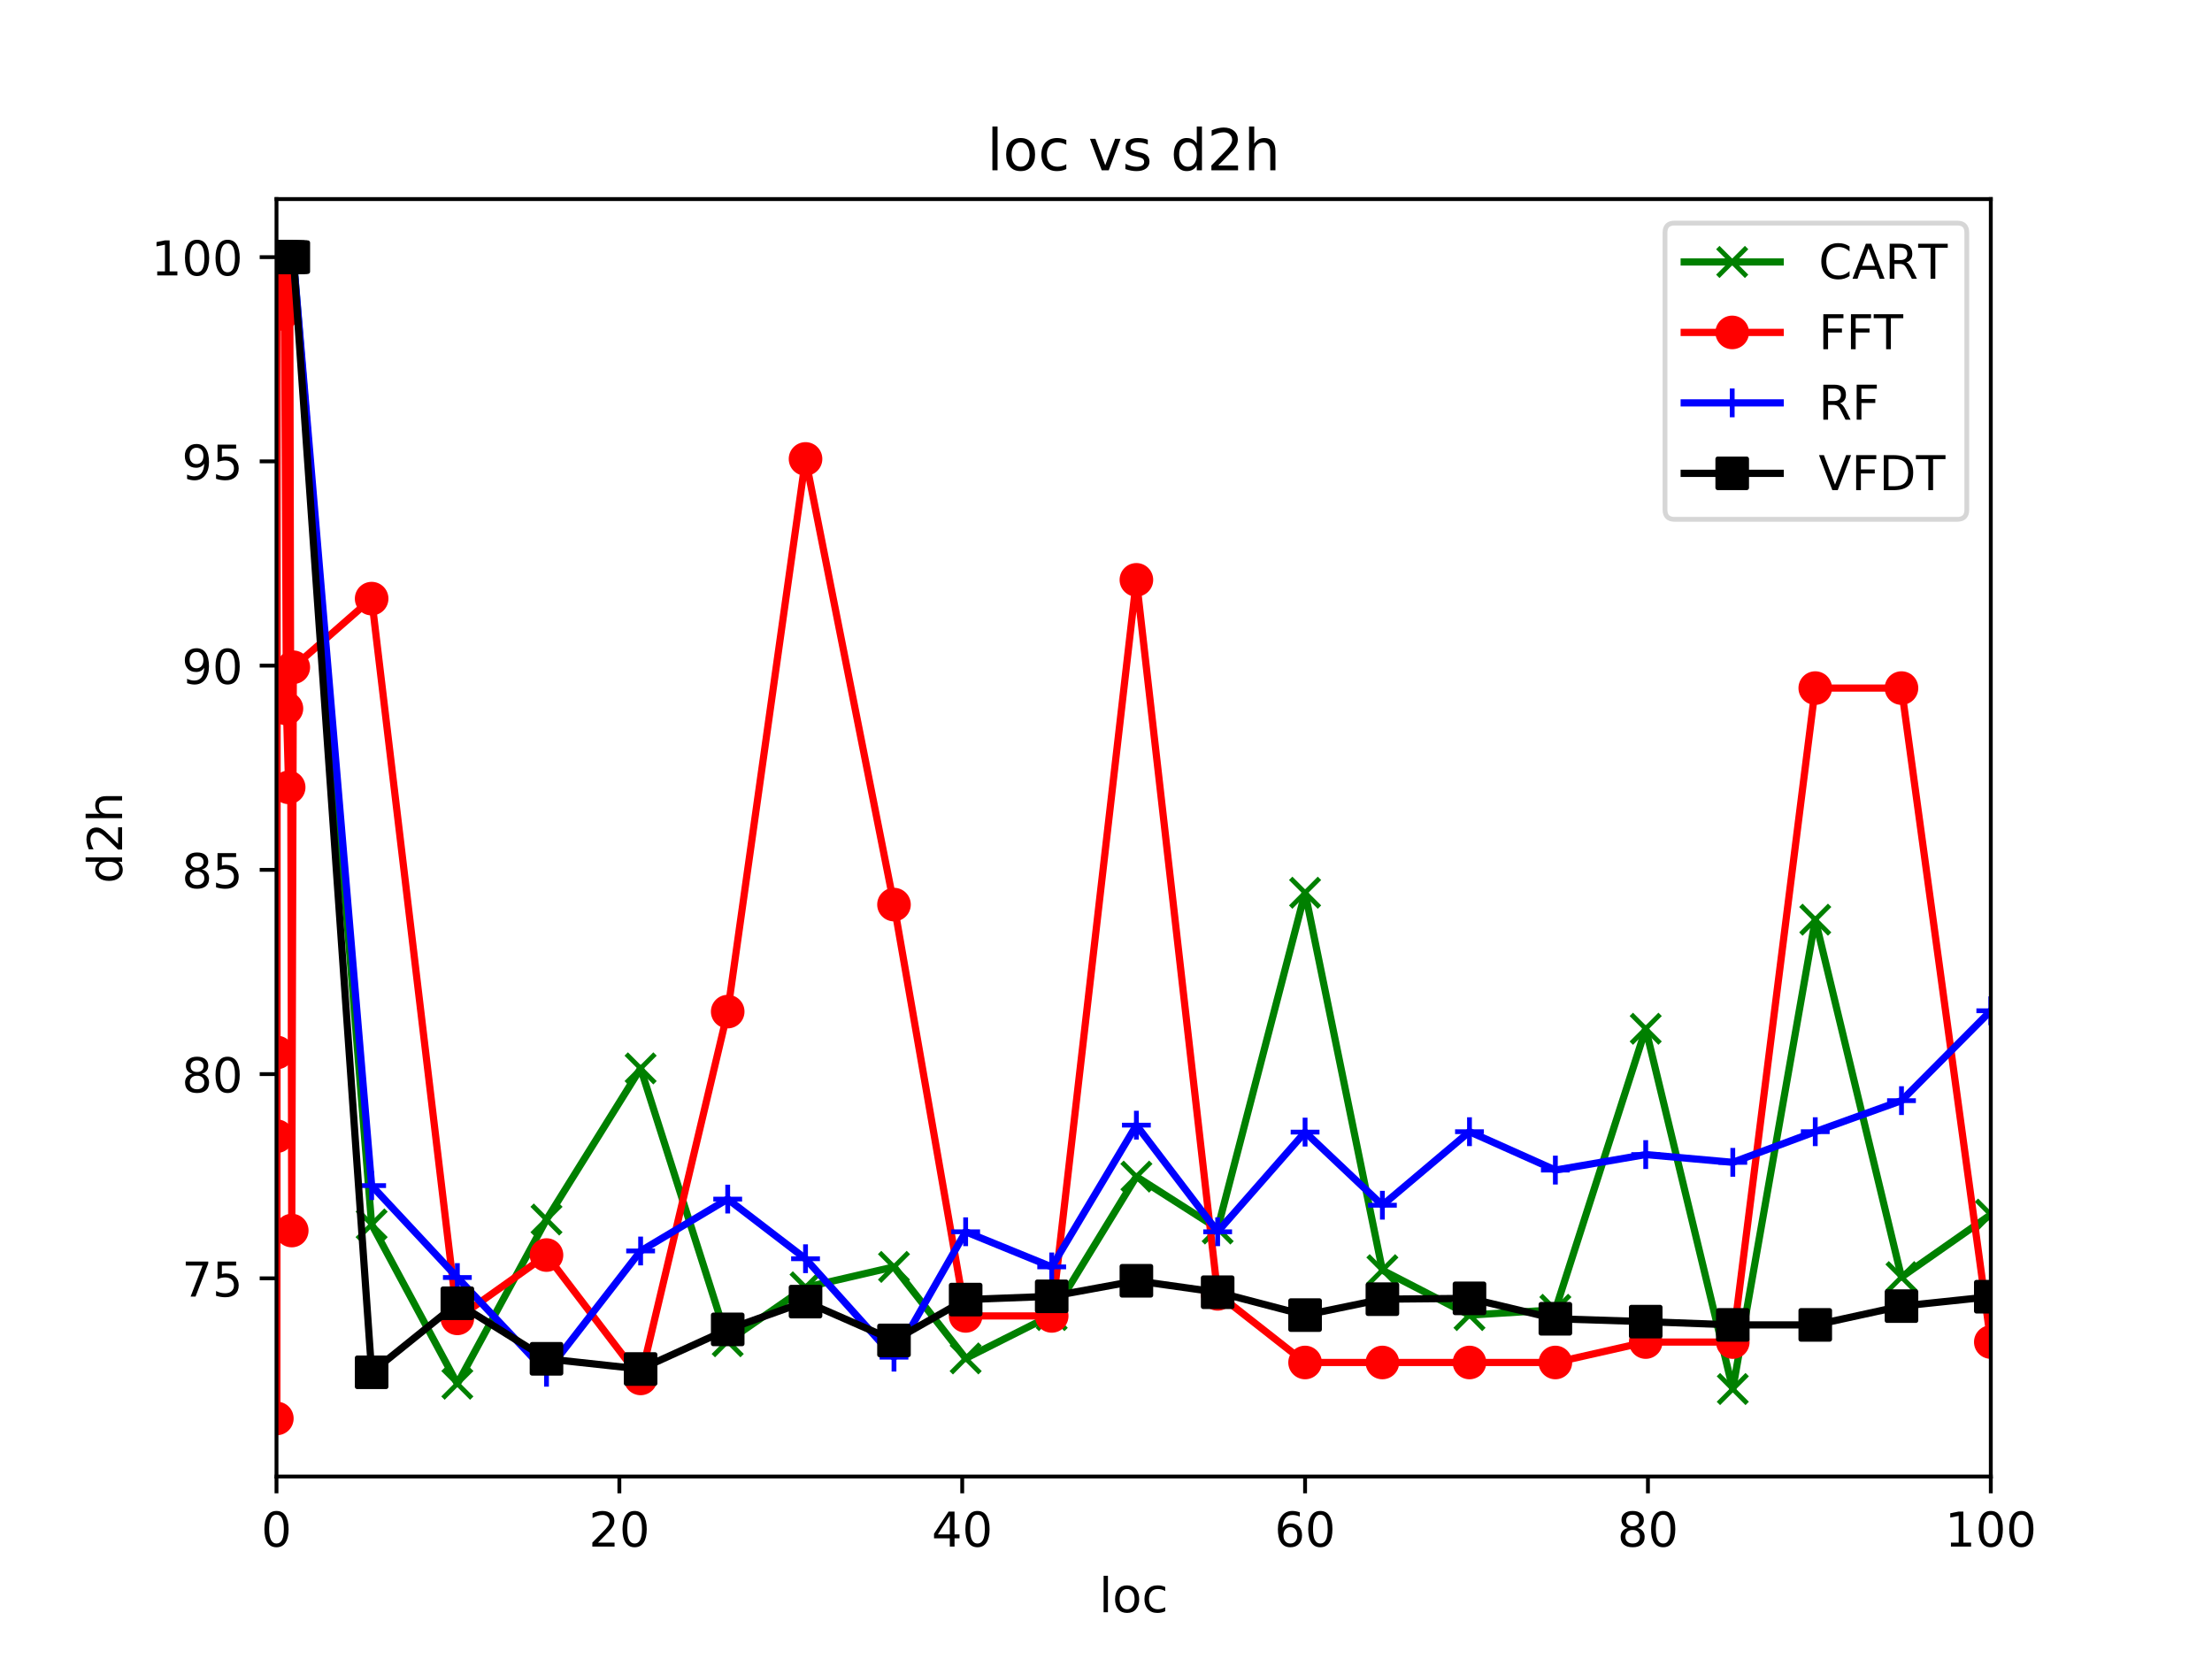 <?xml version="1.0" encoding="utf-8" standalone="no"?>
<!DOCTYPE svg PUBLIC "-//W3C//DTD SVG 1.1//EN"
  "http://www.w3.org/Graphics/SVG/1.1/DTD/svg11.dtd">
<!-- Created with matplotlib (https://matplotlib.org/) -->
<svg height="345.6pt" version="1.1" viewBox="0 0 460.8 345.6" width="460.8pt" xmlns="http://www.w3.org/2000/svg" xmlns:xlink="http://www.w3.org/1999/xlink">
 <defs>
  <style type="text/css">
*{stroke-linecap:butt;stroke-linejoin:round;}
  </style>
 </defs>
 <g id="figure_1">
  <g id="patch_1">
   <path d="M 0 345.6 
L 460.8 345.6 
L 460.8 0 
L 0 0 
z
" style="fill:#ffffff;"/>
  </g>
  <g id="axes_1">
   <g id="patch_2">
    <path d="M 57.6 307.584 
L 414.72 307.584 
L 414.72 41.472 
L 57.6 41.472 
z
" style="fill:#ffffff;"/>
   </g>
   <g id="matplotlib.axis_1">
    <g id="xtick_1">
     <g id="line2d_1">
      <defs>
       <path d="M 0 0 
L 0 3.5 
" id="mca984e0290" style="stroke:#000000;stroke-width:0.8;"/>
      </defs>
      <g>
       <use style="stroke:#000000;stroke-width:0.8;" x="57.6" xlink:href="#mca984e0290" y="307.584"/>
      </g>
     </g>
     <g id="text_1">
      <!-- 0 -->
      <defs>
       <path d="M 31.781 66.406 
Q 24.172 66.406 20.328 58.906 
Q 16.5 51.422 16.5 36.375 
Q 16.5 21.391 20.328 13.891 
Q 24.172 6.391 31.781 6.391 
Q 39.453 6.391 43.281 13.891 
Q 47.125 21.391 47.125 36.375 
Q 47.125 51.422 43.281 58.906 
Q 39.453 66.406 31.781 66.406 
z
M 31.781 74.219 
Q 44.047 74.219 50.516 64.516 
Q 56.984 54.828 56.984 36.375 
Q 56.984 17.969 50.516 8.266 
Q 44.047 -1.422 31.781 -1.422 
Q 19.531 -1.422 13.062 8.266 
Q 6.594 17.969 6.594 36.375 
Q 6.594 54.828 13.062 64.516 
Q 19.531 74.219 31.781 74.219 
z
" id="DejaVuSans-48"/>
      </defs>
      <g transform="translate(54.419 322.182)scale(0.1 -0.1)">
       <use xlink:href="#DejaVuSans-48"/>
      </g>
     </g>
    </g>
    <g id="xtick_2">
     <g id="line2d_2">
      <g>
       <use style="stroke:#000000;stroke-width:0.8;" x="129.024" xlink:href="#mca984e0290" y="307.584"/>
      </g>
     </g>
     <g id="text_2">
      <!-- 20 -->
      <defs>
       <path d="M 19.188 8.297 
L 53.609 8.297 
L 53.609 0 
L 7.328 0 
L 7.328 8.297 
Q 12.938 14.109 22.625 23.891 
Q 32.328 33.688 34.812 36.531 
Q 39.547 41.844 41.422 45.531 
Q 43.312 49.219 43.312 52.781 
Q 43.312 58.594 39.234 62.25 
Q 35.156 65.922 28.609 65.922 
Q 23.969 65.922 18.812 64.312 
Q 13.672 62.703 7.812 59.422 
L 7.812 69.391 
Q 13.766 71.781 18.938 73 
Q 24.125 74.219 28.422 74.219 
Q 39.75 74.219 46.484 68.547 
Q 53.219 62.891 53.219 53.422 
Q 53.219 48.922 51.531 44.891 
Q 49.859 40.875 45.406 35.406 
Q 44.188 33.984 37.641 27.219 
Q 31.109 20.453 19.188 8.297 
z
" id="DejaVuSans-50"/>
      </defs>
      <g transform="translate(122.662 322.182)scale(0.1 -0.1)">
       <use xlink:href="#DejaVuSans-50"/>
       <use x="63.623" xlink:href="#DejaVuSans-48"/>
      </g>
     </g>
    </g>
    <g id="xtick_3">
     <g id="line2d_3">
      <g>
       <use style="stroke:#000000;stroke-width:0.8;" x="200.448" xlink:href="#mca984e0290" y="307.584"/>
      </g>
     </g>
     <g id="text_3">
      <!-- 40 -->
      <defs>
       <path d="M 37.797 64.312 
L 12.891 25.391 
L 37.797 25.391 
z
M 35.203 72.906 
L 47.609 72.906 
L 47.609 25.391 
L 58.016 25.391 
L 58.016 17.188 
L 47.609 17.188 
L 47.609 0 
L 37.797 0 
L 37.797 17.188 
L 4.891 17.188 
L 4.891 26.703 
z
" id="DejaVuSans-52"/>
      </defs>
      <g transform="translate(194.085 322.182)scale(0.1 -0.1)">
       <use xlink:href="#DejaVuSans-52"/>
       <use x="63.623" xlink:href="#DejaVuSans-48"/>
      </g>
     </g>
    </g>
    <g id="xtick_4">
     <g id="line2d_4">
      <g>
       <use style="stroke:#000000;stroke-width:0.8;" x="271.872" xlink:href="#mca984e0290" y="307.584"/>
      </g>
     </g>
     <g id="text_4">
      <!-- 60 -->
      <defs>
       <path d="M 33.016 40.375 
Q 26.375 40.375 22.484 35.828 
Q 18.609 31.297 18.609 23.391 
Q 18.609 15.531 22.484 10.953 
Q 26.375 6.391 33.016 6.391 
Q 39.656 6.391 43.531 10.953 
Q 47.406 15.531 47.406 23.391 
Q 47.406 31.297 43.531 35.828 
Q 39.656 40.375 33.016 40.375 
z
M 52.594 71.297 
L 52.594 62.312 
Q 48.875 64.062 45.094 64.984 
Q 41.312 65.922 37.594 65.922 
Q 27.828 65.922 22.672 59.328 
Q 17.531 52.734 16.797 39.406 
Q 19.672 43.656 24.016 45.922 
Q 28.375 48.188 33.594 48.188 
Q 44.578 48.188 50.953 41.516 
Q 57.328 34.859 57.328 23.391 
Q 57.328 12.156 50.688 5.359 
Q 44.047 -1.422 33.016 -1.422 
Q 20.359 -1.422 13.672 8.266 
Q 6.984 17.969 6.984 36.375 
Q 6.984 53.656 15.188 63.938 
Q 23.391 74.219 37.203 74.219 
Q 40.922 74.219 44.703 73.484 
Q 48.484 72.75 52.594 71.297 
z
" id="DejaVuSans-54"/>
      </defs>
      <g transform="translate(265.51 322.182)scale(0.1 -0.1)">
       <use xlink:href="#DejaVuSans-54"/>
       <use x="63.623" xlink:href="#DejaVuSans-48"/>
      </g>
     </g>
    </g>
    <g id="xtick_5">
     <g id="line2d_5">
      <g>
       <use style="stroke:#000000;stroke-width:0.8;" x="343.296" xlink:href="#mca984e0290" y="307.584"/>
      </g>
     </g>
     <g id="text_5">
      <!-- 80 -->
      <defs>
       <path d="M 31.781 34.625 
Q 24.75 34.625 20.719 30.859 
Q 16.703 27.094 16.703 20.516 
Q 16.703 13.922 20.719 10.156 
Q 24.75 6.391 31.781 6.391 
Q 38.812 6.391 42.859 10.172 
Q 46.922 13.969 46.922 20.516 
Q 46.922 27.094 42.891 30.859 
Q 38.875 34.625 31.781 34.625 
z
M 21.922 38.812 
Q 15.578 40.375 12.031 44.719 
Q 8.5 49.078 8.5 55.328 
Q 8.5 64.062 14.719 69.141 
Q 20.953 74.219 31.781 74.219 
Q 42.672 74.219 48.875 69.141 
Q 55.078 64.062 55.078 55.328 
Q 55.078 49.078 51.531 44.719 
Q 48 40.375 41.703 38.812 
Q 48.828 37.156 52.797 32.312 
Q 56.781 27.484 56.781 20.516 
Q 56.781 9.906 50.312 4.234 
Q 43.844 -1.422 31.781 -1.422 
Q 19.734 -1.422 13.25 4.234 
Q 6.781 9.906 6.781 20.516 
Q 6.781 27.484 10.781 32.312 
Q 14.797 37.156 21.922 38.812 
z
M 18.312 54.391 
Q 18.312 48.734 21.844 45.562 
Q 25.391 42.391 31.781 42.391 
Q 38.141 42.391 41.719 45.562 
Q 45.312 48.734 45.312 54.391 
Q 45.312 60.062 41.719 63.234 
Q 38.141 66.406 31.781 66.406 
Q 25.391 66.406 21.844 63.234 
Q 18.312 60.062 18.312 54.391 
z
" id="DejaVuSans-56"/>
      </defs>
      <g transform="translate(336.933 322.182)scale(0.1 -0.1)">
       <use xlink:href="#DejaVuSans-56"/>
       <use x="63.623" xlink:href="#DejaVuSans-48"/>
      </g>
     </g>
    </g>
    <g id="xtick_6">
     <g id="line2d_6">
      <g>
       <use style="stroke:#000000;stroke-width:0.8;" x="414.72" xlink:href="#mca984e0290" y="307.584"/>
      </g>
     </g>
     <g id="text_6">
      <!-- 100 -->
      <defs>
       <path d="M 12.406 8.297 
L 28.516 8.297 
L 28.516 63.922 
L 10.984 60.406 
L 10.984 69.391 
L 28.422 72.906 
L 38.281 72.906 
L 38.281 8.297 
L 54.391 8.297 
L 54.391 0 
L 12.406 0 
z
" id="DejaVuSans-49"/>
      </defs>
      <g transform="translate(405.176 322.182)scale(0.1 -0.1)">
       <use xlink:href="#DejaVuSans-49"/>
       <use x="63.623" xlink:href="#DejaVuSans-48"/>
       <use x="127.246" xlink:href="#DejaVuSans-48"/>
      </g>
     </g>
    </g>
    <g id="text_7">
     <!-- loc -->
     <defs>
      <path d="M 9.422 75.984 
L 18.406 75.984 
L 18.406 0 
L 9.422 0 
z
" id="DejaVuSans-108"/>
      <path d="M 30.609 48.391 
Q 23.391 48.391 19.188 42.75 
Q 14.984 37.109 14.984 27.297 
Q 14.984 17.484 19.156 11.844 
Q 23.344 6.203 30.609 6.203 
Q 37.797 6.203 41.984 11.859 
Q 46.188 17.531 46.188 27.297 
Q 46.188 37.016 41.984 42.703 
Q 37.797 48.391 30.609 48.391 
z
M 30.609 56 
Q 42.328 56 49.016 48.375 
Q 55.719 40.766 55.719 27.297 
Q 55.719 13.875 49.016 6.219 
Q 42.328 -1.422 30.609 -1.422 
Q 18.844 -1.422 12.172 6.219 
Q 5.516 13.875 5.516 27.297 
Q 5.516 40.766 12.172 48.375 
Q 18.844 56 30.609 56 
z
" id="DejaVuSans-111"/>
      <path d="M 48.781 52.594 
L 48.781 44.188 
Q 44.969 46.297 41.141 47.344 
Q 37.312 48.391 33.406 48.391 
Q 24.656 48.391 19.812 42.844 
Q 14.984 37.312 14.984 27.297 
Q 14.984 17.281 19.812 11.734 
Q 24.656 6.203 33.406 6.203 
Q 37.312 6.203 41.141 7.25 
Q 44.969 8.297 48.781 10.406 
L 48.781 2.094 
Q 45.016 0.344 40.984 -0.531 
Q 36.969 -1.422 32.422 -1.422 
Q 20.062 -1.422 12.781 6.344 
Q 5.516 14.109 5.516 27.297 
Q 5.516 40.672 12.859 48.328 
Q 20.219 56 33.016 56 
Q 37.156 56 41.109 55.141 
Q 45.062 54.297 48.781 52.594 
z
" id="DejaVuSans-99"/>
     </defs>
     <g transform="translate(228.962 335.861)scale(0.1 -0.1)">
      <use xlink:href="#DejaVuSans-108"/>
      <use x="27.783" xlink:href="#DejaVuSans-111"/>
      <use x="88.965" xlink:href="#DejaVuSans-99"/>
     </g>
    </g>
   </g>
   <g id="matplotlib.axis_2">
    <g id="ytick_1">
     <g id="line2d_7">
      <defs>
       <path d="M 0 0 
L -3.5 0 
" id="mb5a5b41a7c" style="stroke:#000000;stroke-width:0.8;"/>
      </defs>
      <g>
       <use style="stroke:#000000;stroke-width:0.8;" x="57.6" xlink:href="#mb5a5b41a7c" y="266.301"/>
      </g>
     </g>
     <g id="text_8">
      <!-- 75 -->
      <defs>
       <path d="M 8.203 72.906 
L 55.078 72.906 
L 55.078 68.703 
L 28.609 0 
L 18.312 0 
L 43.219 64.594 
L 8.203 64.594 
z
" id="DejaVuSans-55"/>
       <path d="M 10.797 72.906 
L 49.516 72.906 
L 49.516 64.594 
L 19.828 64.594 
L 19.828 46.734 
Q 21.969 47.469 24.109 47.828 
Q 26.266 48.188 28.422 48.188 
Q 40.625 48.188 47.75 41.5 
Q 54.891 34.812 54.891 23.391 
Q 54.891 11.625 47.562 5.094 
Q 40.234 -1.422 26.906 -1.422 
Q 22.312 -1.422 17.547 -0.641 
Q 12.797 0.141 7.719 1.703 
L 7.719 11.625 
Q 12.109 9.234 16.797 8.062 
Q 21.484 6.891 26.703 6.891 
Q 35.156 6.891 40.078 11.328 
Q 45.016 15.766 45.016 23.391 
Q 45.016 31 40.078 35.438 
Q 35.156 39.891 26.703 39.891 
Q 22.75 39.891 18.812 39.016 
Q 14.891 38.141 10.797 36.281 
z
" id="DejaVuSans-53"/>
      </defs>
      <g transform="translate(37.875 270.1)scale(0.1 -0.1)">
       <use xlink:href="#DejaVuSans-55"/>
       <use x="63.623" xlink:href="#DejaVuSans-53"/>
      </g>
     </g>
    </g>
    <g id="ytick_2">
     <g id="line2d_8">
      <g>
       <use style="stroke:#000000;stroke-width:0.8;" x="57.6" xlink:href="#mb5a5b41a7c" y="223.754"/>
      </g>
     </g>
     <g id="text_9">
      <!-- 80 -->
      <g transform="translate(37.875 227.554)scale(0.1 -0.1)">
       <use xlink:href="#DejaVuSans-56"/>
       <use x="63.623" xlink:href="#DejaVuSans-48"/>
      </g>
     </g>
    </g>
    <g id="ytick_3">
     <g id="line2d_9">
      <g>
       <use style="stroke:#000000;stroke-width:0.8;" x="57.6" xlink:href="#mb5a5b41a7c" y="181.208"/>
      </g>
     </g>
     <g id="text_10">
      <!-- 85 -->
      <g transform="translate(37.875 185.007)scale(0.1 -0.1)">
       <use xlink:href="#DejaVuSans-56"/>
       <use x="63.623" xlink:href="#DejaVuSans-53"/>
      </g>
     </g>
    </g>
    <g id="ytick_4">
     <g id="line2d_10">
      <g>
       <use style="stroke:#000000;stroke-width:0.8;" x="57.6" xlink:href="#mb5a5b41a7c" y="138.661"/>
      </g>
     </g>
     <g id="text_11">
      <!-- 90 -->
      <defs>
       <path d="M 10.984 1.516 
L 10.984 10.5 
Q 14.703 8.734 18.5 7.812 
Q 22.312 6.891 25.984 6.891 
Q 35.75 6.891 40.891 13.453 
Q 46.047 20.016 46.781 33.406 
Q 43.953 29.203 39.594 26.953 
Q 35.25 24.703 29.984 24.703 
Q 19.047 24.703 12.672 31.312 
Q 6.297 37.938 6.297 49.422 
Q 6.297 60.641 12.938 67.422 
Q 19.578 74.219 30.609 74.219 
Q 43.266 74.219 49.922 64.516 
Q 56.594 54.828 56.594 36.375 
Q 56.594 19.141 48.406 8.859 
Q 40.234 -1.422 26.422 -1.422 
Q 22.703 -1.422 18.891 -0.688 
Q 15.094 0.047 10.984 1.516 
z
M 30.609 32.422 
Q 37.25 32.422 41.125 36.953 
Q 45.016 41.5 45.016 49.422 
Q 45.016 57.281 41.125 61.844 
Q 37.25 66.406 30.609 66.406 
Q 23.969 66.406 20.094 61.844 
Q 16.219 57.281 16.219 49.422 
Q 16.219 41.5 20.094 36.953 
Q 23.969 32.422 30.609 32.422 
z
" id="DejaVuSans-57"/>
      </defs>
      <g transform="translate(37.875 142.46)scale(0.1 -0.1)">
       <use xlink:href="#DejaVuSans-57"/>
       <use x="63.623" xlink:href="#DejaVuSans-48"/>
      </g>
     </g>
    </g>
    <g id="ytick_5">
     <g id="line2d_11">
      <g>
       <use style="stroke:#000000;stroke-width:0.8;" x="57.6" xlink:href="#mb5a5b41a7c" y="96.115"/>
      </g>
     </g>
     <g id="text_12">
      <!-- 95 -->
      <g transform="translate(37.875 99.914)scale(0.1 -0.1)">
       <use xlink:href="#DejaVuSans-57"/>
       <use x="63.623" xlink:href="#DejaVuSans-53"/>
      </g>
     </g>
    </g>
    <g id="ytick_6">
     <g id="line2d_12">
      <g>
       <use style="stroke:#000000;stroke-width:0.8;" x="57.6" xlink:href="#mb5a5b41a7c" y="53.568"/>
      </g>
     </g>
     <g id="text_13">
      <!-- 100 -->
      <g transform="translate(31.512 57.367)scale(0.1 -0.1)">
       <use xlink:href="#DejaVuSans-49"/>
       <use x="63.623" xlink:href="#DejaVuSans-48"/>
       <use x="127.246" xlink:href="#DejaVuSans-48"/>
      </g>
     </g>
    </g>
    <g id="text_14">
     <!-- d2h -->
     <defs>
      <path d="M 45.406 46.391 
L 45.406 75.984 
L 54.391 75.984 
L 54.391 0 
L 45.406 0 
L 45.406 8.203 
Q 42.578 3.328 38.25 0.953 
Q 33.938 -1.422 27.875 -1.422 
Q 17.969 -1.422 11.734 6.484 
Q 5.516 14.406 5.516 27.297 
Q 5.516 40.188 11.734 48.094 
Q 17.969 56 27.875 56 
Q 33.938 56 38.25 53.625 
Q 42.578 51.266 45.406 46.391 
z
M 14.797 27.297 
Q 14.797 17.391 18.875 11.75 
Q 22.953 6.109 30.078 6.109 
Q 37.203 6.109 41.297 11.75 
Q 45.406 17.391 45.406 27.297 
Q 45.406 37.203 41.297 42.844 
Q 37.203 48.484 30.078 48.484 
Q 22.953 48.484 18.875 42.844 
Q 14.797 37.203 14.797 27.297 
z
" id="DejaVuSans-100"/>
      <path d="M 54.891 33.016 
L 54.891 0 
L 45.906 0 
L 45.906 32.719 
Q 45.906 40.484 42.875 44.328 
Q 39.844 48.188 33.797 48.188 
Q 26.516 48.188 22.312 43.547 
Q 18.109 38.922 18.109 30.906 
L 18.109 0 
L 9.078 0 
L 9.078 75.984 
L 18.109 75.984 
L 18.109 46.188 
Q 21.344 51.125 25.703 53.562 
Q 30.078 56 35.797 56 
Q 45.219 56 50.047 50.172 
Q 54.891 44.344 54.891 33.016 
z
" id="DejaVuSans-104"/>
     </defs>
     <g transform="translate(25.433 184.052)rotate(-90)scale(0.1 -0.1)">
      <use xlink:href="#DejaVuSans-100"/>
      <use x="63.477" xlink:href="#DejaVuSans-50"/>
      <use x="127.1" xlink:href="#DejaVuSans-104"/>
     </g>
    </g>
   </g>
   <g id="line2d_13">
    <path clip-path="url(#pd12b463cbb)" d="M 57.671 53.568 
L 57.671 53.568 
L 57.671 53.568 
L 57.671 53.568 
L 57.707 53.568 
L 57.743 53.568 
L 57.743 53.568 
L 57.779 53.568 
L 57.779 53.568 
L 57.779 53.568 
L 58.243 53.568 
L 58.636 53.568 
L 58.85 53.568 
L 59.243 53.568 
L 59.671 53.568 
L 60.136 53.568 
L 60.35 53.568 
L 60.778 53.568 
L 61.1 53.568 
L 77.42 255.069 
L 95.276 288.255 
L 113.846 254.048 
L 133.452 222.563 
L 151.594 279.405 
L 167.807 268.173 
L 186.235 263.918 
L 201.162 282.979 
L 219.09 273.959 
L 236.731 245.113 
L 253.659 255.92 
L 271.872 185.973 
L 287.978 264.599 
L 306.12 273.959 
L 324.012 272.853 
L 342.832 214.309 
L 360.973 289.361 
L 378.151 191.589 
L 396.114 266.046 
L 414.72 253.026 
" style="fill:none;stroke:#008000;stroke-linecap:square;stroke-width:1.5;"/>
    <defs>
     <path d="M -3 3 
L 3 -3 
M -3 -3 
L 3 3 
" id="mff892097ad" style="stroke:#008000;"/>
    </defs>
    <g clip-path="url(#pd12b463cbb)">
     <use style="fill:#008000;stroke:#008000;" x="57.671" xlink:href="#mff892097ad" y="53.568"/>
     <use style="fill:#008000;stroke:#008000;" x="57.671" xlink:href="#mff892097ad" y="53.568"/>
     <use style="fill:#008000;stroke:#008000;" x="57.671" xlink:href="#mff892097ad" y="53.568"/>
     <use style="fill:#008000;stroke:#008000;" x="57.671" xlink:href="#mff892097ad" y="53.568"/>
     <use style="fill:#008000;stroke:#008000;" x="57.707" xlink:href="#mff892097ad" y="53.568"/>
     <use style="fill:#008000;stroke:#008000;" x="57.743" xlink:href="#mff892097ad" y="53.568"/>
     <use style="fill:#008000;stroke:#008000;" x="57.743" xlink:href="#mff892097ad" y="53.568"/>
     <use style="fill:#008000;stroke:#008000;" x="57.779" xlink:href="#mff892097ad" y="53.568"/>
     <use style="fill:#008000;stroke:#008000;" x="57.779" xlink:href="#mff892097ad" y="53.568"/>
     <use style="fill:#008000;stroke:#008000;" x="57.779" xlink:href="#mff892097ad" y="53.568"/>
     <use style="fill:#008000;stroke:#008000;" x="58.243" xlink:href="#mff892097ad" y="53.568"/>
     <use style="fill:#008000;stroke:#008000;" x="58.636" xlink:href="#mff892097ad" y="53.568"/>
     <use style="fill:#008000;stroke:#008000;" x="58.85" xlink:href="#mff892097ad" y="53.568"/>
     <use style="fill:#008000;stroke:#008000;" x="59.243" xlink:href="#mff892097ad" y="53.568"/>
     <use style="fill:#008000;stroke:#008000;" x="59.671" xlink:href="#mff892097ad" y="53.568"/>
     <use style="fill:#008000;stroke:#008000;" x="60.136" xlink:href="#mff892097ad" y="53.568"/>
     <use style="fill:#008000;stroke:#008000;" x="60.35" xlink:href="#mff892097ad" y="53.568"/>
     <use style="fill:#008000;stroke:#008000;" x="60.778" xlink:href="#mff892097ad" y="53.568"/>
     <use style="fill:#008000;stroke:#008000;" x="61.1" xlink:href="#mff892097ad" y="53.568"/>
     <use style="fill:#008000;stroke:#008000;" x="77.42" xlink:href="#mff892097ad" y="255.069"/>
     <use style="fill:#008000;stroke:#008000;" x="95.276" xlink:href="#mff892097ad" y="288.255"/>
     <use style="fill:#008000;stroke:#008000;" x="113.846" xlink:href="#mff892097ad" y="254.048"/>
     <use style="fill:#008000;stroke:#008000;" x="133.452" xlink:href="#mff892097ad" y="222.563"/>
     <use style="fill:#008000;stroke:#008000;" x="151.594" xlink:href="#mff892097ad" y="279.405"/>
     <use style="fill:#008000;stroke:#008000;" x="167.807" xlink:href="#mff892097ad" y="268.173"/>
     <use style="fill:#008000;stroke:#008000;" x="186.235" xlink:href="#mff892097ad" y="263.918"/>
     <use style="fill:#008000;stroke:#008000;" x="201.162" xlink:href="#mff892097ad" y="282.979"/>
     <use style="fill:#008000;stroke:#008000;" x="219.09" xlink:href="#mff892097ad" y="273.959"/>
     <use style="fill:#008000;stroke:#008000;" x="236.731" xlink:href="#mff892097ad" y="245.113"/>
     <use style="fill:#008000;stroke:#008000;" x="253.659" xlink:href="#mff892097ad" y="255.92"/>
     <use style="fill:#008000;stroke:#008000;" x="271.872" xlink:href="#mff892097ad" y="185.973"/>
     <use style="fill:#008000;stroke:#008000;" x="287.978" xlink:href="#mff892097ad" y="264.599"/>
     <use style="fill:#008000;stroke:#008000;" x="306.12" xlink:href="#mff892097ad" y="273.959"/>
     <use style="fill:#008000;stroke:#008000;" x="324.012" xlink:href="#mff892097ad" y="272.853"/>
     <use style="fill:#008000;stroke:#008000;" x="342.832" xlink:href="#mff892097ad" y="214.309"/>
     <use style="fill:#008000;stroke:#008000;" x="360.973" xlink:href="#mff892097ad" y="289.361"/>
     <use style="fill:#008000;stroke:#008000;" x="378.151" xlink:href="#mff892097ad" y="191.589"/>
     <use style="fill:#008000;stroke:#008000;" x="396.114" xlink:href="#mff892097ad" y="266.046"/>
     <use style="fill:#008000;stroke:#008000;" x="414.72" xlink:href="#mff892097ad" y="253.026"/>
    </g>
   </g>
   <g id="line2d_14">
    <path clip-path="url(#pd12b463cbb)" d="M 57.671 53.568 
L 57.671 236.689 
L 57.671 142.49 
L 57.671 295.488 
L 57.707 219.244 
L 57.743 53.568 
L 57.743 53.568 
L 57.779 53.568 
L 57.779 53.568 
L 57.779 53.568 
L 58.243 53.568 
L 58.636 65.396 
L 58.85 53.568 
L 59.243 53.568 
L 59.671 147.596 
L 60.136 164.019 
L 60.35 53.568 
L 60.778 256.345 
L 61.1 139.002 
L 77.42 124.706 
L 95.276 274.64 
L 113.846 261.451 
L 133.452 287.149 
L 151.594 210.735 
L 167.807 95.604 
L 186.235 188.441 
L 201.162 274.13 
L 219.09 274.13 
L 236.731 120.792 
L 253.659 269.535 
L 271.872 283.83 
L 287.978 283.83 
L 306.12 283.83 
L 324.012 283.83 
L 342.832 279.576 
L 360.973 279.576 
L 378.151 143.341 
L 396.114 143.341 
L 414.72 279.576 
" style="fill:none;stroke:#ff0000;stroke-linecap:square;stroke-width:1.5;"/>
    <defs>
     <path d="M 0 3 
C 0.796 3 1.559 2.684 2.121 2.121 
C 2.684 1.559 3 0.796 3 0 
C 3 -0.796 2.684 -1.559 2.121 -2.121 
C 1.559 -2.684 0.796 -3 0 -3 
C -0.796 -3 -1.559 -2.684 -2.121 -2.121 
C -2.684 -1.559 -3 -0.796 -3 0 
C -3 0.796 -2.684 1.559 -2.121 2.121 
C -1.559 2.684 -0.796 3 0 3 
z
" id="ma40da0166f" style="stroke:#ff0000;"/>
    </defs>
    <g clip-path="url(#pd12b463cbb)">
     <use style="fill:#ff0000;stroke:#ff0000;" x="57.671" xlink:href="#ma40da0166f" y="53.568"/>
     <use style="fill:#ff0000;stroke:#ff0000;" x="57.671" xlink:href="#ma40da0166f" y="236.689"/>
     <use style="fill:#ff0000;stroke:#ff0000;" x="57.671" xlink:href="#ma40da0166f" y="142.49"/>
     <use style="fill:#ff0000;stroke:#ff0000;" x="57.671" xlink:href="#ma40da0166f" y="295.488"/>
     <use style="fill:#ff0000;stroke:#ff0000;" x="57.707" xlink:href="#ma40da0166f" y="219.244"/>
     <use style="fill:#ff0000;stroke:#ff0000;" x="57.743" xlink:href="#ma40da0166f" y="53.568"/>
     <use style="fill:#ff0000;stroke:#ff0000;" x="57.743" xlink:href="#ma40da0166f" y="53.568"/>
     <use style="fill:#ff0000;stroke:#ff0000;" x="57.779" xlink:href="#ma40da0166f" y="53.568"/>
     <use style="fill:#ff0000;stroke:#ff0000;" x="57.779" xlink:href="#ma40da0166f" y="53.568"/>
     <use style="fill:#ff0000;stroke:#ff0000;" x="57.779" xlink:href="#ma40da0166f" y="53.568"/>
     <use style="fill:#ff0000;stroke:#ff0000;" x="58.243" xlink:href="#ma40da0166f" y="53.568"/>
     <use style="fill:#ff0000;stroke:#ff0000;" x="58.636" xlink:href="#ma40da0166f" y="65.396"/>
     <use style="fill:#ff0000;stroke:#ff0000;" x="58.85" xlink:href="#ma40da0166f" y="53.568"/>
     <use style="fill:#ff0000;stroke:#ff0000;" x="59.243" xlink:href="#ma40da0166f" y="53.568"/>
     <use style="fill:#ff0000;stroke:#ff0000;" x="59.671" xlink:href="#ma40da0166f" y="147.596"/>
     <use style="fill:#ff0000;stroke:#ff0000;" x="60.136" xlink:href="#ma40da0166f" y="164.019"/>
     <use style="fill:#ff0000;stroke:#ff0000;" x="60.35" xlink:href="#ma40da0166f" y="53.568"/>
     <use style="fill:#ff0000;stroke:#ff0000;" x="60.778" xlink:href="#ma40da0166f" y="256.345"/>
     <use style="fill:#ff0000;stroke:#ff0000;" x="61.1" xlink:href="#ma40da0166f" y="139.002"/>
     <use style="fill:#ff0000;stroke:#ff0000;" x="77.42" xlink:href="#ma40da0166f" y="124.706"/>
     <use style="fill:#ff0000;stroke:#ff0000;" x="95.276" xlink:href="#ma40da0166f" y="274.64"/>
     <use style="fill:#ff0000;stroke:#ff0000;" x="113.846" xlink:href="#ma40da0166f" y="261.451"/>
     <use style="fill:#ff0000;stroke:#ff0000;" x="133.452" xlink:href="#ma40da0166f" y="287.149"/>
     <use style="fill:#ff0000;stroke:#ff0000;" x="151.594" xlink:href="#ma40da0166f" y="210.735"/>
     <use style="fill:#ff0000;stroke:#ff0000;" x="167.807" xlink:href="#ma40da0166f" y="95.604"/>
     <use style="fill:#ff0000;stroke:#ff0000;" x="186.235" xlink:href="#ma40da0166f" y="188.441"/>
     <use style="fill:#ff0000;stroke:#ff0000;" x="201.162" xlink:href="#ma40da0166f" y="274.13"/>
     <use style="fill:#ff0000;stroke:#ff0000;" x="219.09" xlink:href="#ma40da0166f" y="274.13"/>
     <use style="fill:#ff0000;stroke:#ff0000;" x="236.731" xlink:href="#ma40da0166f" y="120.792"/>
     <use style="fill:#ff0000;stroke:#ff0000;" x="253.659" xlink:href="#ma40da0166f" y="269.535"/>
     <use style="fill:#ff0000;stroke:#ff0000;" x="271.872" xlink:href="#ma40da0166f" y="283.83"/>
     <use style="fill:#ff0000;stroke:#ff0000;" x="287.978" xlink:href="#ma40da0166f" y="283.83"/>
     <use style="fill:#ff0000;stroke:#ff0000;" x="306.12" xlink:href="#ma40da0166f" y="283.83"/>
     <use style="fill:#ff0000;stroke:#ff0000;" x="324.012" xlink:href="#ma40da0166f" y="283.83"/>
     <use style="fill:#ff0000;stroke:#ff0000;" x="342.832" xlink:href="#ma40da0166f" y="279.576"/>
     <use style="fill:#ff0000;stroke:#ff0000;" x="360.973" xlink:href="#ma40da0166f" y="279.576"/>
     <use style="fill:#ff0000;stroke:#ff0000;" x="378.151" xlink:href="#ma40da0166f" y="143.341"/>
     <use style="fill:#ff0000;stroke:#ff0000;" x="396.114" xlink:href="#ma40da0166f" y="143.341"/>
     <use style="fill:#ff0000;stroke:#ff0000;" x="414.72" xlink:href="#ma40da0166f" y="279.576"/>
    </g>
   </g>
   <g id="line2d_15">
    <path clip-path="url(#pd12b463cbb)" d="M 57.671 53.568 
L 57.671 53.568 
L 57.671 53.568 
L 57.671 53.568 
L 57.707 53.568 
L 57.743 53.568 
L 57.743 53.568 
L 57.779 53.568 
L 57.779 53.568 
L 57.779 53.568 
L 58.243 53.568 
L 58.636 53.568 
L 58.85 53.568 
L 59.243 53.568 
L 59.671 53.568 
L 60.136 53.568 
L 60.35 53.568 
L 60.778 53.568 
L 61.1 53.568 
L 77.42 246.985 
L 95.276 266.131 
L 113.846 285.872 
L 133.452 260.6 
L 151.594 249.793 
L 167.807 262.217 
L 186.235 282.724 
L 201.162 256.6 
L 219.09 263.918 
L 236.731 234.391 
L 253.659 256.6 
L 271.872 235.838 
L 287.978 251.069 
L 306.12 235.753 
L 324.012 243.751 
L 342.832 240.518 
L 360.973 242.135 
L 378.151 235.753 
L 396.114 229.285 
L 414.72 210.565 
" style="fill:none;stroke:#0000ff;stroke-linecap:square;stroke-width:1.5;"/>
    <defs>
     <path d="M -3 0 
L 3 0 
M 0 3 
L 0 -3 
" id="mde1297a47b" style="stroke:#0000ff;"/>
    </defs>
    <g clip-path="url(#pd12b463cbb)">
     <use style="fill:#0000ff;stroke:#0000ff;" x="57.671" xlink:href="#mde1297a47b" y="53.568"/>
     <use style="fill:#0000ff;stroke:#0000ff;" x="57.671" xlink:href="#mde1297a47b" y="53.568"/>
     <use style="fill:#0000ff;stroke:#0000ff;" x="57.671" xlink:href="#mde1297a47b" y="53.568"/>
     <use style="fill:#0000ff;stroke:#0000ff;" x="57.671" xlink:href="#mde1297a47b" y="53.568"/>
     <use style="fill:#0000ff;stroke:#0000ff;" x="57.707" xlink:href="#mde1297a47b" y="53.568"/>
     <use style="fill:#0000ff;stroke:#0000ff;" x="57.743" xlink:href="#mde1297a47b" y="53.568"/>
     <use style="fill:#0000ff;stroke:#0000ff;" x="57.743" xlink:href="#mde1297a47b" y="53.568"/>
     <use style="fill:#0000ff;stroke:#0000ff;" x="57.779" xlink:href="#mde1297a47b" y="53.568"/>
     <use style="fill:#0000ff;stroke:#0000ff;" x="57.779" xlink:href="#mde1297a47b" y="53.568"/>
     <use style="fill:#0000ff;stroke:#0000ff;" x="57.779" xlink:href="#mde1297a47b" y="53.568"/>
     <use style="fill:#0000ff;stroke:#0000ff;" x="58.243" xlink:href="#mde1297a47b" y="53.568"/>
     <use style="fill:#0000ff;stroke:#0000ff;" x="58.636" xlink:href="#mde1297a47b" y="53.568"/>
     <use style="fill:#0000ff;stroke:#0000ff;" x="58.85" xlink:href="#mde1297a47b" y="53.568"/>
     <use style="fill:#0000ff;stroke:#0000ff;" x="59.243" xlink:href="#mde1297a47b" y="53.568"/>
     <use style="fill:#0000ff;stroke:#0000ff;" x="59.671" xlink:href="#mde1297a47b" y="53.568"/>
     <use style="fill:#0000ff;stroke:#0000ff;" x="60.136" xlink:href="#mde1297a47b" y="53.568"/>
     <use style="fill:#0000ff;stroke:#0000ff;" x="60.35" xlink:href="#mde1297a47b" y="53.568"/>
     <use style="fill:#0000ff;stroke:#0000ff;" x="60.778" xlink:href="#mde1297a47b" y="53.568"/>
     <use style="fill:#0000ff;stroke:#0000ff;" x="61.1" xlink:href="#mde1297a47b" y="53.568"/>
     <use style="fill:#0000ff;stroke:#0000ff;" x="77.42" xlink:href="#mde1297a47b" y="246.985"/>
     <use style="fill:#0000ff;stroke:#0000ff;" x="95.276" xlink:href="#mde1297a47b" y="266.131"/>
     <use style="fill:#0000ff;stroke:#0000ff;" x="113.846" xlink:href="#mde1297a47b" y="285.872"/>
     <use style="fill:#0000ff;stroke:#0000ff;" x="133.452" xlink:href="#mde1297a47b" y="260.6"/>
     <use style="fill:#0000ff;stroke:#0000ff;" x="151.594" xlink:href="#mde1297a47b" y="249.793"/>
     <use style="fill:#0000ff;stroke:#0000ff;" x="167.807" xlink:href="#mde1297a47b" y="262.217"/>
     <use style="fill:#0000ff;stroke:#0000ff;" x="186.235" xlink:href="#mde1297a47b" y="282.724"/>
     <use style="fill:#0000ff;stroke:#0000ff;" x="201.162" xlink:href="#mde1297a47b" y="256.6"/>
     <use style="fill:#0000ff;stroke:#0000ff;" x="219.09" xlink:href="#mde1297a47b" y="263.918"/>
     <use style="fill:#0000ff;stroke:#0000ff;" x="236.731" xlink:href="#mde1297a47b" y="234.391"/>
     <use style="fill:#0000ff;stroke:#0000ff;" x="253.659" xlink:href="#mde1297a47b" y="256.6"/>
     <use style="fill:#0000ff;stroke:#0000ff;" x="271.872" xlink:href="#mde1297a47b" y="235.838"/>
     <use style="fill:#0000ff;stroke:#0000ff;" x="287.978" xlink:href="#mde1297a47b" y="251.069"/>
     <use style="fill:#0000ff;stroke:#0000ff;" x="306.12" xlink:href="#mde1297a47b" y="235.753"/>
     <use style="fill:#0000ff;stroke:#0000ff;" x="324.012" xlink:href="#mde1297a47b" y="243.751"/>
     <use style="fill:#0000ff;stroke:#0000ff;" x="342.832" xlink:href="#mde1297a47b" y="240.518"/>
     <use style="fill:#0000ff;stroke:#0000ff;" x="360.973" xlink:href="#mde1297a47b" y="242.135"/>
     <use style="fill:#0000ff;stroke:#0000ff;" x="378.151" xlink:href="#mde1297a47b" y="235.753"/>
     <use style="fill:#0000ff;stroke:#0000ff;" x="396.114" xlink:href="#mde1297a47b" y="229.285"/>
     <use style="fill:#0000ff;stroke:#0000ff;" x="414.72" xlink:href="#mde1297a47b" y="210.565"/>
    </g>
   </g>
   <g id="line2d_16">
    <path clip-path="url(#pd12b463cbb)" d="M 57.671 53.568 
L 57.671 53.568 
L 57.671 53.568 
L 57.671 53.568 
L 57.707 53.568 
L 57.743 53.568 
L 57.743 53.568 
L 57.779 53.568 
L 57.779 53.568 
L 57.779 53.568 
L 58.243 53.568 
L 58.636 53.568 
L 58.85 53.568 
L 59.243 53.568 
L 59.671 53.568 
L 60.136 53.568 
L 60.35 53.568 
L 60.778 53.568 
L 61.1 53.568 
L 77.42 285.872 
L 95.276 271.492 
L 113.846 283.064 
L 133.452 285.192 
L 151.594 276.938 
L 167.807 271.151 
L 186.235 279.235 
L 201.162 270.726 
L 219.09 270.045 
L 236.731 266.812 
L 253.659 269.194 
L 271.872 273.959 
L 287.978 270.641 
L 306.12 270.471 
L 324.012 274.725 
L 342.832 275.321 
L 360.973 276.002 
L 378.151 276.002 
L 396.114 272.087 
L 414.72 270.13 
" style="fill:none;stroke:#000000;stroke-linecap:square;stroke-width:1.5;"/>
    <defs>
     <path d="M -3 3 
L 3 3 
L 3 -3 
L -3 -3 
z
" id="mdd3ba4ac43" style="stroke:#000000;stroke-linejoin:miter;"/>
    </defs>
    <g clip-path="url(#pd12b463cbb)">
     <use style="stroke:#000000;stroke-linejoin:miter;" x="57.671" xlink:href="#mdd3ba4ac43" y="53.568"/>
     <use style="stroke:#000000;stroke-linejoin:miter;" x="57.671" xlink:href="#mdd3ba4ac43" y="53.568"/>
     <use style="stroke:#000000;stroke-linejoin:miter;" x="57.671" xlink:href="#mdd3ba4ac43" y="53.568"/>
     <use style="stroke:#000000;stroke-linejoin:miter;" x="57.671" xlink:href="#mdd3ba4ac43" y="53.568"/>
     <use style="stroke:#000000;stroke-linejoin:miter;" x="57.707" xlink:href="#mdd3ba4ac43" y="53.568"/>
     <use style="stroke:#000000;stroke-linejoin:miter;" x="57.743" xlink:href="#mdd3ba4ac43" y="53.568"/>
     <use style="stroke:#000000;stroke-linejoin:miter;" x="57.743" xlink:href="#mdd3ba4ac43" y="53.568"/>
     <use style="stroke:#000000;stroke-linejoin:miter;" x="57.779" xlink:href="#mdd3ba4ac43" y="53.568"/>
     <use style="stroke:#000000;stroke-linejoin:miter;" x="57.779" xlink:href="#mdd3ba4ac43" y="53.568"/>
     <use style="stroke:#000000;stroke-linejoin:miter;" x="57.779" xlink:href="#mdd3ba4ac43" y="53.568"/>
     <use style="stroke:#000000;stroke-linejoin:miter;" x="58.243" xlink:href="#mdd3ba4ac43" y="53.568"/>
     <use style="stroke:#000000;stroke-linejoin:miter;" x="58.636" xlink:href="#mdd3ba4ac43" y="53.568"/>
     <use style="stroke:#000000;stroke-linejoin:miter;" x="58.85" xlink:href="#mdd3ba4ac43" y="53.568"/>
     <use style="stroke:#000000;stroke-linejoin:miter;" x="59.243" xlink:href="#mdd3ba4ac43" y="53.568"/>
     <use style="stroke:#000000;stroke-linejoin:miter;" x="59.671" xlink:href="#mdd3ba4ac43" y="53.568"/>
     <use style="stroke:#000000;stroke-linejoin:miter;" x="60.136" xlink:href="#mdd3ba4ac43" y="53.568"/>
     <use style="stroke:#000000;stroke-linejoin:miter;" x="60.35" xlink:href="#mdd3ba4ac43" y="53.568"/>
     <use style="stroke:#000000;stroke-linejoin:miter;" x="60.778" xlink:href="#mdd3ba4ac43" y="53.568"/>
     <use style="stroke:#000000;stroke-linejoin:miter;" x="61.1" xlink:href="#mdd3ba4ac43" y="53.568"/>
     <use style="stroke:#000000;stroke-linejoin:miter;" x="77.42" xlink:href="#mdd3ba4ac43" y="285.872"/>
     <use style="stroke:#000000;stroke-linejoin:miter;" x="95.276" xlink:href="#mdd3ba4ac43" y="271.492"/>
     <use style="stroke:#000000;stroke-linejoin:miter;" x="113.846" xlink:href="#mdd3ba4ac43" y="283.064"/>
     <use style="stroke:#000000;stroke-linejoin:miter;" x="133.452" xlink:href="#mdd3ba4ac43" y="285.192"/>
     <use style="stroke:#000000;stroke-linejoin:miter;" x="151.594" xlink:href="#mdd3ba4ac43" y="276.938"/>
     <use style="stroke:#000000;stroke-linejoin:miter;" x="167.807" xlink:href="#mdd3ba4ac43" y="271.151"/>
     <use style="stroke:#000000;stroke-linejoin:miter;" x="186.235" xlink:href="#mdd3ba4ac43" y="279.235"/>
     <use style="stroke:#000000;stroke-linejoin:miter;" x="201.162" xlink:href="#mdd3ba4ac43" y="270.726"/>
     <use style="stroke:#000000;stroke-linejoin:miter;" x="219.09" xlink:href="#mdd3ba4ac43" y="270.045"/>
     <use style="stroke:#000000;stroke-linejoin:miter;" x="236.731" xlink:href="#mdd3ba4ac43" y="266.812"/>
     <use style="stroke:#000000;stroke-linejoin:miter;" x="253.659" xlink:href="#mdd3ba4ac43" y="269.194"/>
     <use style="stroke:#000000;stroke-linejoin:miter;" x="271.872" xlink:href="#mdd3ba4ac43" y="273.959"/>
     <use style="stroke:#000000;stroke-linejoin:miter;" x="287.978" xlink:href="#mdd3ba4ac43" y="270.641"/>
     <use style="stroke:#000000;stroke-linejoin:miter;" x="306.12" xlink:href="#mdd3ba4ac43" y="270.471"/>
     <use style="stroke:#000000;stroke-linejoin:miter;" x="324.012" xlink:href="#mdd3ba4ac43" y="274.725"/>
     <use style="stroke:#000000;stroke-linejoin:miter;" x="342.832" xlink:href="#mdd3ba4ac43" y="275.321"/>
     <use style="stroke:#000000;stroke-linejoin:miter;" x="360.973" xlink:href="#mdd3ba4ac43" y="276.002"/>
     <use style="stroke:#000000;stroke-linejoin:miter;" x="378.151" xlink:href="#mdd3ba4ac43" y="276.002"/>
     <use style="stroke:#000000;stroke-linejoin:miter;" x="396.114" xlink:href="#mdd3ba4ac43" y="272.087"/>
     <use style="stroke:#000000;stroke-linejoin:miter;" x="414.72" xlink:href="#mdd3ba4ac43" y="270.13"/>
    </g>
   </g>
   <g id="patch_3">
    <path d="M 57.6 307.584 
L 57.6 41.472 
" style="fill:none;stroke:#000000;stroke-linecap:square;stroke-linejoin:miter;stroke-width:0.8;"/>
   </g>
   <g id="patch_4">
    <path d="M 414.72 307.584 
L 414.72 41.472 
" style="fill:none;stroke:#000000;stroke-linecap:square;stroke-linejoin:miter;stroke-width:0.8;"/>
   </g>
   <g id="patch_5">
    <path d="M 57.6 307.584 
L 414.72 307.584 
" style="fill:none;stroke:#000000;stroke-linecap:square;stroke-linejoin:miter;stroke-width:0.8;"/>
   </g>
   <g id="patch_6">
    <path d="M 57.6 41.472 
L 414.72 41.472 
" style="fill:none;stroke:#000000;stroke-linecap:square;stroke-linejoin:miter;stroke-width:0.8;"/>
   </g>
   <g id="text_15">
    <!-- loc vs d2h -->
    <defs>
     <path id="DejaVuSans-32"/>
     <path d="M 2.984 54.688 
L 12.5 54.688 
L 29.594 8.797 
L 46.688 54.688 
L 56.203 54.688 
L 35.688 0 
L 23.484 0 
z
" id="DejaVuSans-118"/>
     <path d="M 44.281 53.078 
L 44.281 44.578 
Q 40.484 46.531 36.375 47.5 
Q 32.281 48.484 27.875 48.484 
Q 21.188 48.484 17.844 46.438 
Q 14.5 44.391 14.5 40.281 
Q 14.5 37.156 16.891 35.375 
Q 19.281 33.594 26.516 31.984 
L 29.594 31.297 
Q 39.156 29.25 43.188 25.516 
Q 47.219 21.781 47.219 15.094 
Q 47.219 7.469 41.188 3.016 
Q 35.156 -1.422 24.609 -1.422 
Q 20.219 -1.422 15.453 -0.562 
Q 10.688 0.297 5.422 2 
L 5.422 11.281 
Q 10.406 8.688 15.234 7.391 
Q 20.062 6.109 24.812 6.109 
Q 31.156 6.109 34.562 8.281 
Q 37.984 10.453 37.984 14.406 
Q 37.984 18.062 35.516 20.016 
Q 33.062 21.969 24.703 23.781 
L 21.578 24.516 
Q 13.234 26.266 9.516 29.906 
Q 5.812 33.547 5.812 39.891 
Q 5.812 47.609 11.281 51.797 
Q 16.75 56 26.812 56 
Q 31.781 56 36.172 55.266 
Q 40.578 54.547 44.281 53.078 
z
" id="DejaVuSans-115"/>
    </defs>
    <g transform="translate(205.603 35.472)scale(0.12 -0.12)">
     <use xlink:href="#DejaVuSans-108"/>
     <use x="27.783" xlink:href="#DejaVuSans-111"/>
     <use x="88.965" xlink:href="#DejaVuSans-99"/>
     <use x="143.945" xlink:href="#DejaVuSans-32"/>
     <use x="175.732" xlink:href="#DejaVuSans-118"/>
     <use x="234.912" xlink:href="#DejaVuSans-115"/>
     <use x="287.012" xlink:href="#DejaVuSans-32"/>
     <use x="318.799" xlink:href="#DejaVuSans-100"/>
     <use x="382.275" xlink:href="#DejaVuSans-50"/>
     <use x="445.898" xlink:href="#DejaVuSans-104"/>
    </g>
   </g>
   <g id="legend_1">
    <g id="patch_7">
     <path d="M 348.851 108.184 
L 407.72 108.184 
Q 409.72 108.184 409.72 106.184 
L 409.72 48.472 
Q 409.72 46.472 407.72 46.472 
L 348.851 46.472 
Q 346.851 46.472 346.851 48.472 
L 346.851 106.184 
Q 346.851 108.184 348.851 108.184 
z
" style="fill:#ffffff;opacity:0.8;stroke:#cccccc;stroke-linejoin:miter;"/>
    </g>
    <g id="line2d_17">
     <path d="M 350.851 54.57 
L 370.851 54.57 
" style="fill:none;stroke:#008000;stroke-linecap:square;stroke-width:1.5;"/>
    </g>
    <g id="line2d_18">
     <g>
      <use style="fill:#008000;stroke:#008000;" x="360.851" xlink:href="#mff892097ad" y="54.57"/>
     </g>
    </g>
    <g id="text_16">
     <!-- CART -->
     <defs>
      <path d="M 64.406 67.281 
L 64.406 56.891 
Q 59.422 61.531 53.781 63.812 
Q 48.141 66.109 41.797 66.109 
Q 29.297 66.109 22.656 58.469 
Q 16.016 50.828 16.016 36.375 
Q 16.016 21.969 22.656 14.328 
Q 29.297 6.688 41.797 6.688 
Q 48.141 6.688 53.781 8.984 
Q 59.422 11.281 64.406 15.922 
L 64.406 5.609 
Q 59.234 2.094 53.438 0.328 
Q 47.656 -1.422 41.219 -1.422 
Q 24.656 -1.422 15.125 8.703 
Q 5.609 18.844 5.609 36.375 
Q 5.609 53.953 15.125 64.078 
Q 24.656 74.219 41.219 74.219 
Q 47.75 74.219 53.531 72.484 
Q 59.328 70.75 64.406 67.281 
z
" id="DejaVuSans-67"/>
      <path d="M 34.188 63.188 
L 20.797 26.906 
L 47.609 26.906 
z
M 28.609 72.906 
L 39.797 72.906 
L 67.578 0 
L 57.328 0 
L 50.688 18.703 
L 17.828 18.703 
L 11.188 0 
L 0.781 0 
z
" id="DejaVuSans-65"/>
      <path d="M 44.391 34.188 
Q 47.562 33.109 50.562 29.594 
Q 53.562 26.078 56.594 19.922 
L 66.609 0 
L 56 0 
L 46.688 18.703 
Q 43.062 26.031 39.672 28.422 
Q 36.281 30.812 30.422 30.812 
L 19.672 30.812 
L 19.672 0 
L 9.812 0 
L 9.812 72.906 
L 32.078 72.906 
Q 44.578 72.906 50.734 67.672 
Q 56.891 62.453 56.891 51.906 
Q 56.891 45.016 53.688 40.469 
Q 50.484 35.938 44.391 34.188 
z
M 19.672 64.797 
L 19.672 38.922 
L 32.078 38.922 
Q 39.203 38.922 42.844 42.219 
Q 46.484 45.516 46.484 51.906 
Q 46.484 58.297 42.844 61.547 
Q 39.203 64.797 32.078 64.797 
z
" id="DejaVuSans-82"/>
      <path d="M -0.297 72.906 
L 61.375 72.906 
L 61.375 64.594 
L 35.5 64.594 
L 35.5 0 
L 25.594 0 
L 25.594 64.594 
L -0.297 64.594 
z
" id="DejaVuSans-84"/>
     </defs>
     <g transform="translate(378.851 58.07)scale(0.1 -0.1)">
      <use xlink:href="#DejaVuSans-67"/>
      <use x="69.824" xlink:href="#DejaVuSans-65"/>
      <use x="138.232" xlink:href="#DejaVuSans-82"/>
      <use x="207.605" xlink:href="#DejaVuSans-84"/>
     </g>
    </g>
    <g id="line2d_19">
     <path d="M 350.851 69.249 
L 370.851 69.249 
" style="fill:none;stroke:#ff0000;stroke-linecap:square;stroke-width:1.5;"/>
    </g>
    <g id="line2d_20">
     <g>
      <use style="fill:#ff0000;stroke:#ff0000;" x="360.851" xlink:href="#ma40da0166f" y="69.249"/>
     </g>
    </g>
    <g id="text_17">
     <!-- FFT -->
     <defs>
      <path d="M 9.812 72.906 
L 51.703 72.906 
L 51.703 64.594 
L 19.672 64.594 
L 19.672 43.109 
L 48.578 43.109 
L 48.578 34.812 
L 19.672 34.812 
L 19.672 0 
L 9.812 0 
z
" id="DejaVuSans-70"/>
     </defs>
     <g transform="translate(378.851 72.749)scale(0.1 -0.1)">
      <use xlink:href="#DejaVuSans-70"/>
      <use x="57.52" xlink:href="#DejaVuSans-70"/>
      <use x="115.023" xlink:href="#DejaVuSans-84"/>
     </g>
    </g>
    <g id="line2d_21">
     <path d="M 350.851 83.927 
L 370.851 83.927 
" style="fill:none;stroke:#0000ff;stroke-linecap:square;stroke-width:1.5;"/>
    </g>
    <g id="line2d_22">
     <g>
      <use style="fill:#0000ff;stroke:#0000ff;" x="360.851" xlink:href="#mde1297a47b" y="83.927"/>
     </g>
    </g>
    <g id="text_18">
     <!-- RF -->
     <g transform="translate(378.851 87.427)scale(0.1 -0.1)">
      <use xlink:href="#DejaVuSans-82"/>
      <use x="69.482" xlink:href="#DejaVuSans-70"/>
     </g>
    </g>
    <g id="line2d_23">
     <path d="M 350.851 98.605 
L 370.851 98.605 
" style="fill:none;stroke:#000000;stroke-linecap:square;stroke-width:1.5;"/>
    </g>
    <g id="line2d_24">
     <g>
      <use style="stroke:#000000;stroke-linejoin:miter;" x="360.851" xlink:href="#mdd3ba4ac43" y="98.605"/>
     </g>
    </g>
    <g id="text_19">
     <!-- VFDT -->
     <defs>
      <path d="M 28.609 0 
L 0.781 72.906 
L 11.078 72.906 
L 34.188 11.531 
L 57.328 72.906 
L 67.578 72.906 
L 39.797 0 
z
" id="DejaVuSans-86"/>
      <path d="M 19.672 64.797 
L 19.672 8.109 
L 31.594 8.109 
Q 46.688 8.109 53.688 14.938 
Q 60.688 21.781 60.688 36.531 
Q 60.688 51.172 53.688 57.984 
Q 46.688 64.797 31.594 64.797 
z
M 9.812 72.906 
L 30.078 72.906 
Q 51.266 72.906 61.172 64.094 
Q 71.094 55.281 71.094 36.531 
Q 71.094 17.672 61.125 8.828 
Q 51.172 0 30.078 0 
L 9.812 0 
z
" id="DejaVuSans-68"/>
     </defs>
     <g transform="translate(378.851 102.105)scale(0.1 -0.1)">
      <use xlink:href="#DejaVuSans-86"/>
      <use x="68.408" xlink:href="#DejaVuSans-70"/>
      <use x="125.928" xlink:href="#DejaVuSans-68"/>
      <use x="202.93" xlink:href="#DejaVuSans-84"/>
     </g>
    </g>
   </g>
  </g>
 </g>
 <defs>
  <clipPath id="pd12b463cbb">
   <rect height="266.112" width="357.12" x="57.6" y="41.472"/>
  </clipPath>
 </defs>
</svg>
